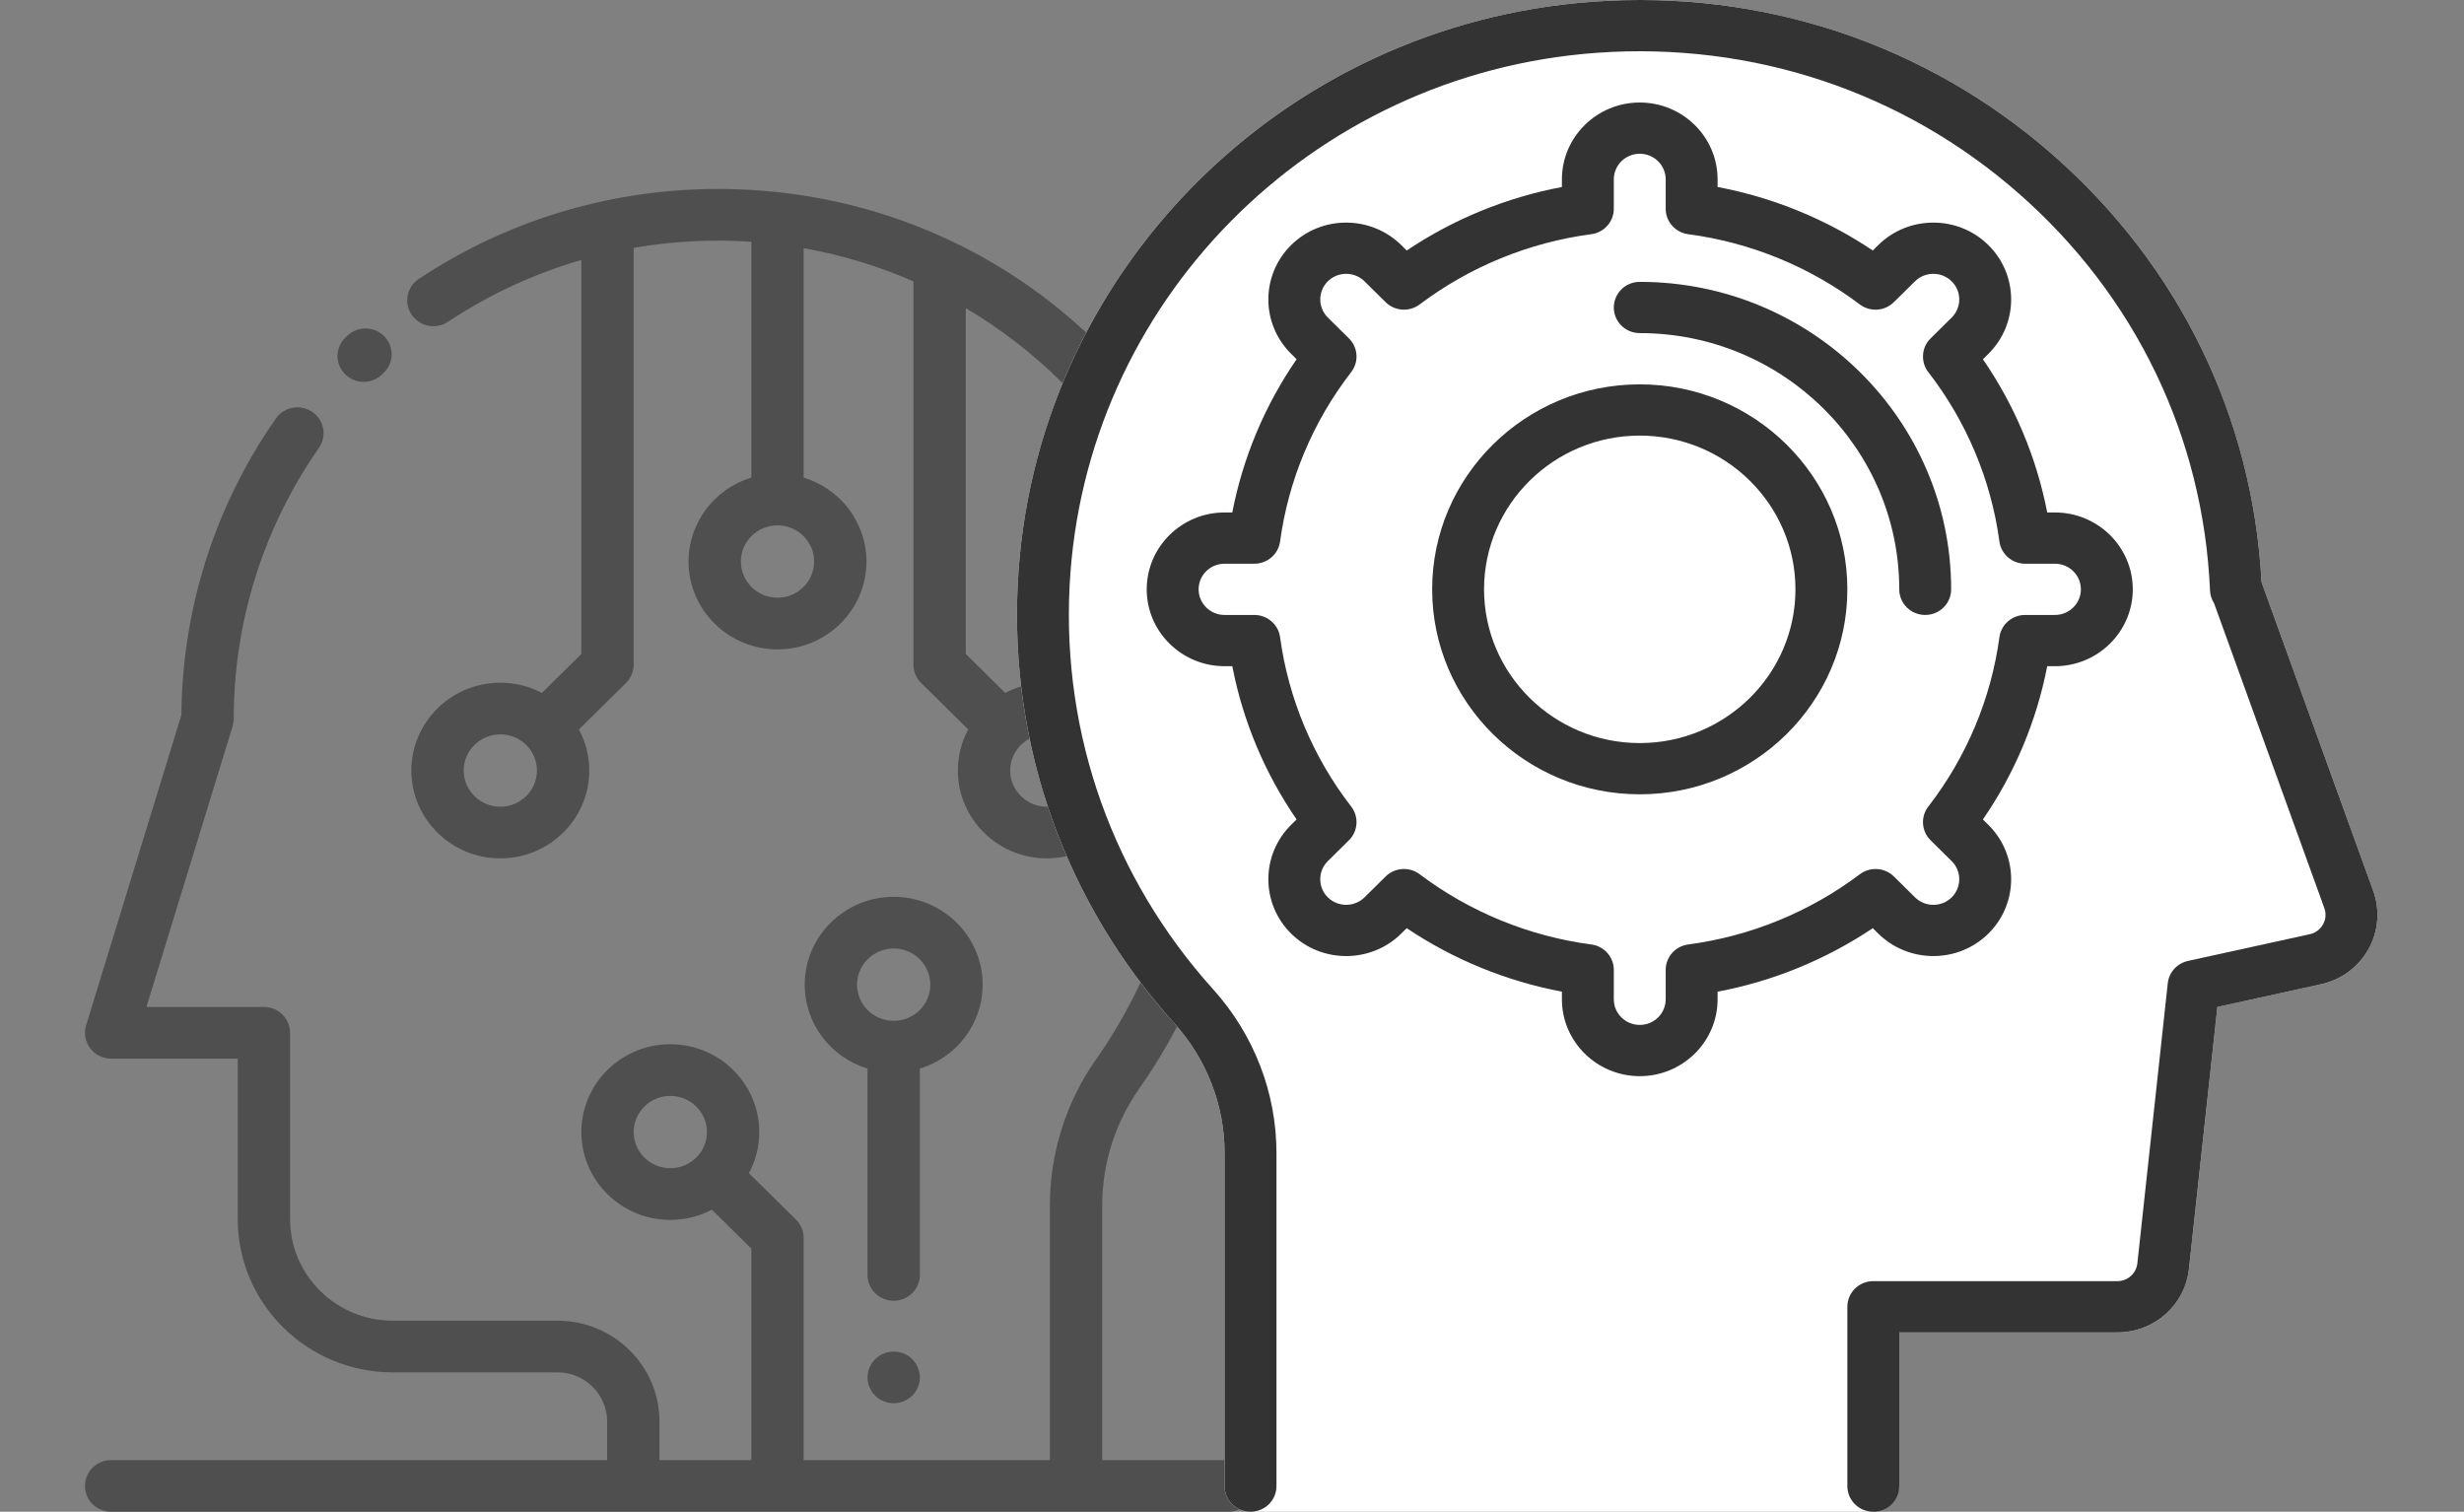<svg width="326" height="200" viewBox="0 0 326 200" fill="none" xmlns="http://www.w3.org/2000/svg">
<rect x="0" y="0" width="326" height="200" fill="#808080" stroke="none"/>
<g clip-path="url(#clip0)">
<path d="M50.866 44.516C49.547 43.149 47.356 43.095 45.971 44.396L45.714 44.64C44.337 45.95 44.297 48.114 45.624 49.473C46.304 50.169 47.21 50.519 48.117 50.519C48.982 50.519 49.848 50.201 50.519 49.561L50.744 49.348C52.129 48.046 52.184 45.883 50.866 44.516Z" fill="#4F4F4F"/>
<path d="M120.688 179.81C120.044 179.174 119.151 178.809 118.24 178.809C117.326 178.809 116.437 179.174 115.793 179.81C115.149 180.446 114.778 181.328 114.778 182.227C114.778 183.125 115.149 184.007 115.793 184.643C116.437 185.278 117.33 185.645 118.24 185.645C119.151 185.645 120.044 185.279 120.688 184.643C121.332 184.007 121.702 183.125 121.702 182.227C121.702 181.328 121.332 180.446 120.688 179.81Z" fill="#4F4F4F"/>
<path d="M118.24 118.647C111.749 118.647 106.469 123.86 106.469 130.268C106.469 135.487 109.972 139.913 114.778 141.375V168.669C114.778 170.556 116.328 172.087 118.24 172.087C120.151 172.087 121.701 170.556 121.701 168.669V141.375C126.507 139.913 130.01 135.487 130.01 130.268C130.01 123.86 124.73 118.647 118.24 118.647ZM118.24 135.053C115.567 135.053 113.393 132.907 113.393 130.268C113.393 127.629 115.567 125.483 118.24 125.483C120.912 125.483 123.086 127.629 123.086 130.268C123.086 132.907 120.912 135.053 118.24 135.053Z" fill="#4F4F4F"/>
<path d="M162.533 193.164H145.827V159.515C145.827 153.928 147.529 148.557 150.75 143.984C160.444 130.217 166.284 111.02 165.989 93.884C165.666 75.112 157.999 57.628 144.402 44.654C130.808 31.683 112.849 24.709 93.831 25.009C80.074 25.229 66.787 29.341 55.406 36.904C53.82 37.957 53.399 40.081 54.467 41.647C55.535 43.213 57.685 43.629 59.271 42.575C64.731 38.947 70.677 36.2 76.915 34.392V86.522L71.697 91.67C70.054 90.809 68.182 90.318 66.195 90.318C59.705 90.318 54.425 95.531 54.425 101.939C54.425 108.347 59.705 113.56 66.195 113.56C72.685 113.56 77.965 108.347 77.965 101.939C77.965 99.976 77.468 98.126 76.594 96.503L82.824 90.357C83.474 89.716 83.839 88.846 83.839 87.939V32.795C87.157 32.22 90.534 31.899 93.943 31.845C95.782 31.816 97.604 31.867 99.406 31.989V63.183C94.601 64.646 91.098 69.071 91.098 74.29C91.098 80.698 96.378 85.911 102.868 85.911C109.358 85.911 114.638 80.698 114.638 74.29C114.638 69.071 111.136 64.646 106.33 63.183V32.833C111.399 33.732 116.267 35.221 120.856 37.228V87.939C120.856 88.845 121.221 89.715 121.871 90.356L128.101 96.503C127.227 98.126 126.73 99.976 126.73 101.939C126.73 108.347 132.01 113.56 138.5 113.56C144.99 113.56 150.27 108.347 150.27 101.939C150.27 95.531 144.99 90.318 138.5 90.318C136.513 90.318 134.641 90.808 132.998 91.67L127.78 86.522V40.77C146.181 51.631 158.677 71.344 159.067 94C159.334 109.535 153.838 127.623 145.066 140.081C141.035 145.805 138.904 152.525 138.904 159.515V193.164H106.33V163.77C106.33 162.863 105.965 161.993 105.315 161.352L99.085 155.205C99.959 153.582 100.456 151.732 100.456 149.769C100.456 143.361 95.176 138.148 88.686 138.148C82.196 138.148 76.916 143.361 76.916 149.769C76.916 156.177 82.196 161.39 88.686 161.39C90.673 161.39 92.545 160.9 94.188 160.038L99.406 165.186V193.164H87.253V188.054C87.253 180.704 81.197 174.724 73.753 174.724H51.97C44.477 174.724 38.38 168.705 38.38 161.306V136.637C38.38 134.75 36.83 133.219 34.918 133.219H19.372L30.773 96.094C30.871 95.772 30.922 95.438 30.922 95.102C30.922 83.21 34.281 71.624 40.636 61.594C41.136 60.805 41.662 60.015 42.199 59.246C43.284 57.692 42.886 55.563 41.312 54.492C39.738 53.421 37.582 53.813 36.498 55.368C35.903 56.219 35.321 57.094 34.767 57.969C27.813 68.942 24.095 81.594 24 94.59L11.392 135.646C11.074 136.682 11.272 137.805 11.924 138.674C12.577 139.543 13.609 140.056 14.705 140.056H31.456V161.306C31.456 172.474 40.658 181.56 51.969 181.56H73.752C77.379 181.56 80.329 184.473 80.329 188.054V193.164H14.705C12.793 193.164 11.243 194.695 11.243 196.582C11.243 198.469 12.793 200 14.705 200H162.533C164.445 200 165.994 198.469 165.994 196.582C165.994 194.695 164.445 193.164 162.533 193.164ZM66.195 106.724C63.523 106.724 61.349 104.578 61.349 101.939C61.349 99.3 63.523 97.154 66.195 97.154C68.868 97.154 71.041 99.3 71.041 101.939C71.041 104.578 68.868 106.724 66.195 106.724ZM107.714 74.29C107.714 76.929 105.54 79.075 102.868 79.075C100.195 79.075 98.021 76.929 98.021 74.29C98.021 71.651 100.195 69.505 102.868 69.505C105.54 69.505 107.714 71.651 107.714 74.29ZM138.499 97.154C141.172 97.154 143.346 99.3 143.346 101.939C143.346 104.578 141.172 106.724 138.499 106.724C135.827 106.724 133.653 104.578 133.653 101.939C133.653 99.3 135.827 97.154 138.499 97.154ZM88.685 154.554C86.013 154.554 83.839 152.408 83.839 149.769C83.839 147.131 86.013 144.984 88.685 144.984C91.358 144.984 93.532 147.131 93.532 149.769C93.532 152.408 91.358 154.554 88.685 154.554Z" fill="#4F4F4F"/>
</g>
<g clip-path="url(#clip1)">
<path d="M251.28 196.609C251.28 198.483 247.847 200 247.847 200H165.449C163.553 200 162.017 198.483 162.017 196.609V152.542C162.017 146.233 159.659 140.144 155.379 135.394C140.951 119.386 133.588 98.75 134.651 77.282C136.679 36.345 169.39 3.22 210.739 0.227C233.295 -1.406 254.929 5.821 271.706 20.572C288.308 35.166 298.058 55.187 299.215 77.024L313.988 117.859C314.909 120.402 314.679 123.217 313.357 125.575C312.037 127.94 309.746 129.629 307.081 130.215L293.372 133.219L289.61 167.866C289.09 172.66 285.017 176.272 280.135 176.272H251.28V196.609Z" fill="white"/>
<path d="M165.449 200C167.347 200 168.883 198.483 168.883 196.609V152.542C168.883 144.572 165.909 136.882 160.506 130.886C147.283 116.215 140.535 97.293 141.51 77.614C143.368 40.095 173.344 9.731 211.242 6.987C231.891 5.501 251.76 12.117 267.138 25.634C282.548 39.179 291.516 57.819 292.396 78.12C292.422 78.719 292.606 79.291 292.925 79.788L307.523 120.142C307.874 121.114 307.564 121.913 307.346 122.299C307.128 122.687 306.611 123.372 305.592 123.595L289.475 127.129C288.037 127.447 286.964 128.632 286.807 130.079L282.784 167.144C282.634 168.483 281.499 169.491 280.134 169.491H247.847C245.949 169.491 244.415 171.008 244.415 172.882V196.609C244.415 198.483 245.949 200 247.847 200C249.744 200 251.281 198.483 251.281 196.609V176.272H280.136C285.017 176.272 289.09 172.661 289.61 167.866L293.372 133.22L307.081 130.215C309.747 129.629 312.037 127.94 313.357 125.575C314.68 123.217 314.909 120.402 313.988 117.859L299.215 77.024C298.058 55.187 288.308 35.166 271.706 20.572C254.929 5.821 233.296 -1.406 210.739 0.227C169.39 3.22 136.679 36.345 134.651 77.282C133.589 98.75 140.952 119.386 155.379 135.394C159.66 140.144 162.017 146.233 162.017 152.542V196.609C162.017 198.483 163.553 200 165.449 200V200Z" fill="#333333"/>
<path d="M216.949 142.373C222.628 142.373 227.247 137.811 227.247 132.203V131.195C234.586 129.812 241.588 126.947 247.78 122.794L248.505 123.512C252.524 127.468 259.06 127.482 263.072 123.512C267.089 119.545 267.089 113.094 263.072 109.129L262.349 108.409C266.555 102.298 269.456 95.383 270.857 88.136H271.88C277.56 88.136 282.178 83.574 282.178 77.966C282.178 72.359 277.56 67.799 271.88 67.799H270.857C269.456 60.552 266.555 53.635 262.349 47.526L263.076 46.806C267.089 42.841 267.089 36.388 263.072 32.423C259.066 28.461 252.528 28.457 248.509 32.419L247.78 33.141C241.592 28.988 234.586 26.123 227.247 24.74V23.73C227.247 18.122 222.628 13.562 216.949 13.562C211.269 13.562 206.649 18.122 206.649 23.73V24.74C199.309 26.123 192.308 28.988 186.116 33.141L185.391 32.423C181.371 28.466 174.837 28.453 170.824 32.423C166.806 36.388 166.806 42.841 170.824 46.806L171.547 47.526C167.341 53.635 164.439 60.552 163.039 67.799H162.017C156.338 67.799 151.717 72.359 151.717 77.966C151.717 83.574 156.338 88.136 162.017 88.136H163.039C164.439 95.383 167.341 102.298 171.547 108.409L170.82 109.129C166.806 113.094 166.806 119.545 170.824 123.512C174.83 127.474 181.367 127.478 185.389 123.515L186.116 122.794C192.308 126.947 199.309 129.812 206.649 131.195V132.203C206.649 137.811 211.269 142.373 216.949 142.373V142.373ZM248.145 114.967C247.414 114.967 246.68 115.196 246.063 115.662C239.442 120.651 231.594 123.865 223.359 124.951C221.656 125.176 220.381 126.613 220.381 128.31V132.203C220.381 134.075 218.843 135.594 216.949 135.594C215.053 135.594 213.515 134.075 213.515 132.203V128.31C213.515 126.613 212.242 125.176 210.537 124.951C202.303 123.865 194.455 120.651 187.833 115.662C186.471 114.632 184.54 114.756 183.32 115.961L180.531 118.719C179.195 120.036 177.02 120.036 175.678 118.719C174.34 117.394 174.34 115.245 175.678 113.922L178.472 111.164C179.686 109.961 179.812 108.058 178.77 106.708C173.718 100.176 170.462 92.427 169.362 84.297C169.134 82.616 167.679 81.357 165.96 81.357H162.017C160.121 81.357 158.583 79.838 158.583 77.966C158.583 76.097 160.121 74.578 162.017 74.578H165.96C167.679 74.578 169.134 73.319 169.362 71.637C170.462 63.508 173.714 55.757 178.77 49.227C179.814 47.877 179.686 45.972 178.472 44.771L175.682 42.013C174.342 40.69 174.342 38.541 175.678 37.216C177.014 35.899 179.193 35.895 180.533 37.22L183.32 39.974C184.54 41.173 186.471 41.305 187.833 40.273C194.455 35.284 202.303 32.07 210.537 30.984C212.24 30.759 213.515 29.322 213.515 27.625V23.73C213.515 21.86 215.053 20.341 216.949 20.341C218.843 20.341 220.381 21.86 220.381 23.73V27.625C220.381 29.322 221.656 30.759 223.359 30.984C231.594 32.07 239.442 35.284 246.057 40.273C247.424 41.305 249.349 41.179 250.569 39.974L253.363 37.216C254.703 35.899 256.876 35.899 258.217 37.216C259.555 38.541 259.555 40.69 258.217 42.013L255.424 44.771C254.21 45.972 254.084 47.877 255.125 49.227C260.182 55.757 263.433 63.508 264.533 71.637C264.761 73.319 266.217 74.578 267.936 74.578H271.88C273.774 74.578 275.312 76.097 275.312 77.966C275.312 79.838 273.774 81.357 271.88 81.357H267.936C266.217 81.357 264.761 82.614 264.533 84.297C263.433 92.427 260.178 100.176 255.125 106.708C254.082 108.058 254.21 109.961 255.424 111.164L258.213 113.922C259.555 115.245 259.555 117.394 258.217 118.719C256.883 120.036 254.703 120.04 253.363 118.715L250.577 115.961C249.909 115.305 249.027 114.967 248.145 114.967V114.967ZM216.949 105.085C232.093 105.085 244.415 92.921 244.415 77.966C244.415 63.014 232.093 50.848 216.949 50.848C201.802 50.848 189.483 63.014 189.483 77.966C189.483 92.921 201.804 105.085 216.949 105.085ZM216.949 57.629C228.308 57.629 237.547 66.751 237.547 77.966C237.547 89.182 228.308 98.306 216.949 98.306C205.59 98.306 196.349 89.182 196.349 77.966C196.349 66.751 205.59 57.629 216.949 57.629Z" fill="#333333"/>
<path d="M254.713 81.357C256.61 81.357 258.147 79.84 258.147 77.966C258.147 55.536 239.667 37.29 216.949 37.29C215.051 37.29 213.515 38.807 213.515 40.68C213.515 42.554 215.051 44.069 216.949 44.069C235.879 44.069 251.281 59.276 251.281 77.966C251.281 79.84 252.817 81.357 254.713 81.357Z" fill="#333333"/>
</g>
<defs>
<clipPath id="clip0">
<rect width="177.243" height="175" fill="white" transform="translate(0 25)"/>
</clipPath>
<clipPath id="clip1">
<rect width="202.563" height="200" fill="white" transform="matrix(-1 0 0 1 326 0)"/>
</clipPath>
</defs>
</svg>
